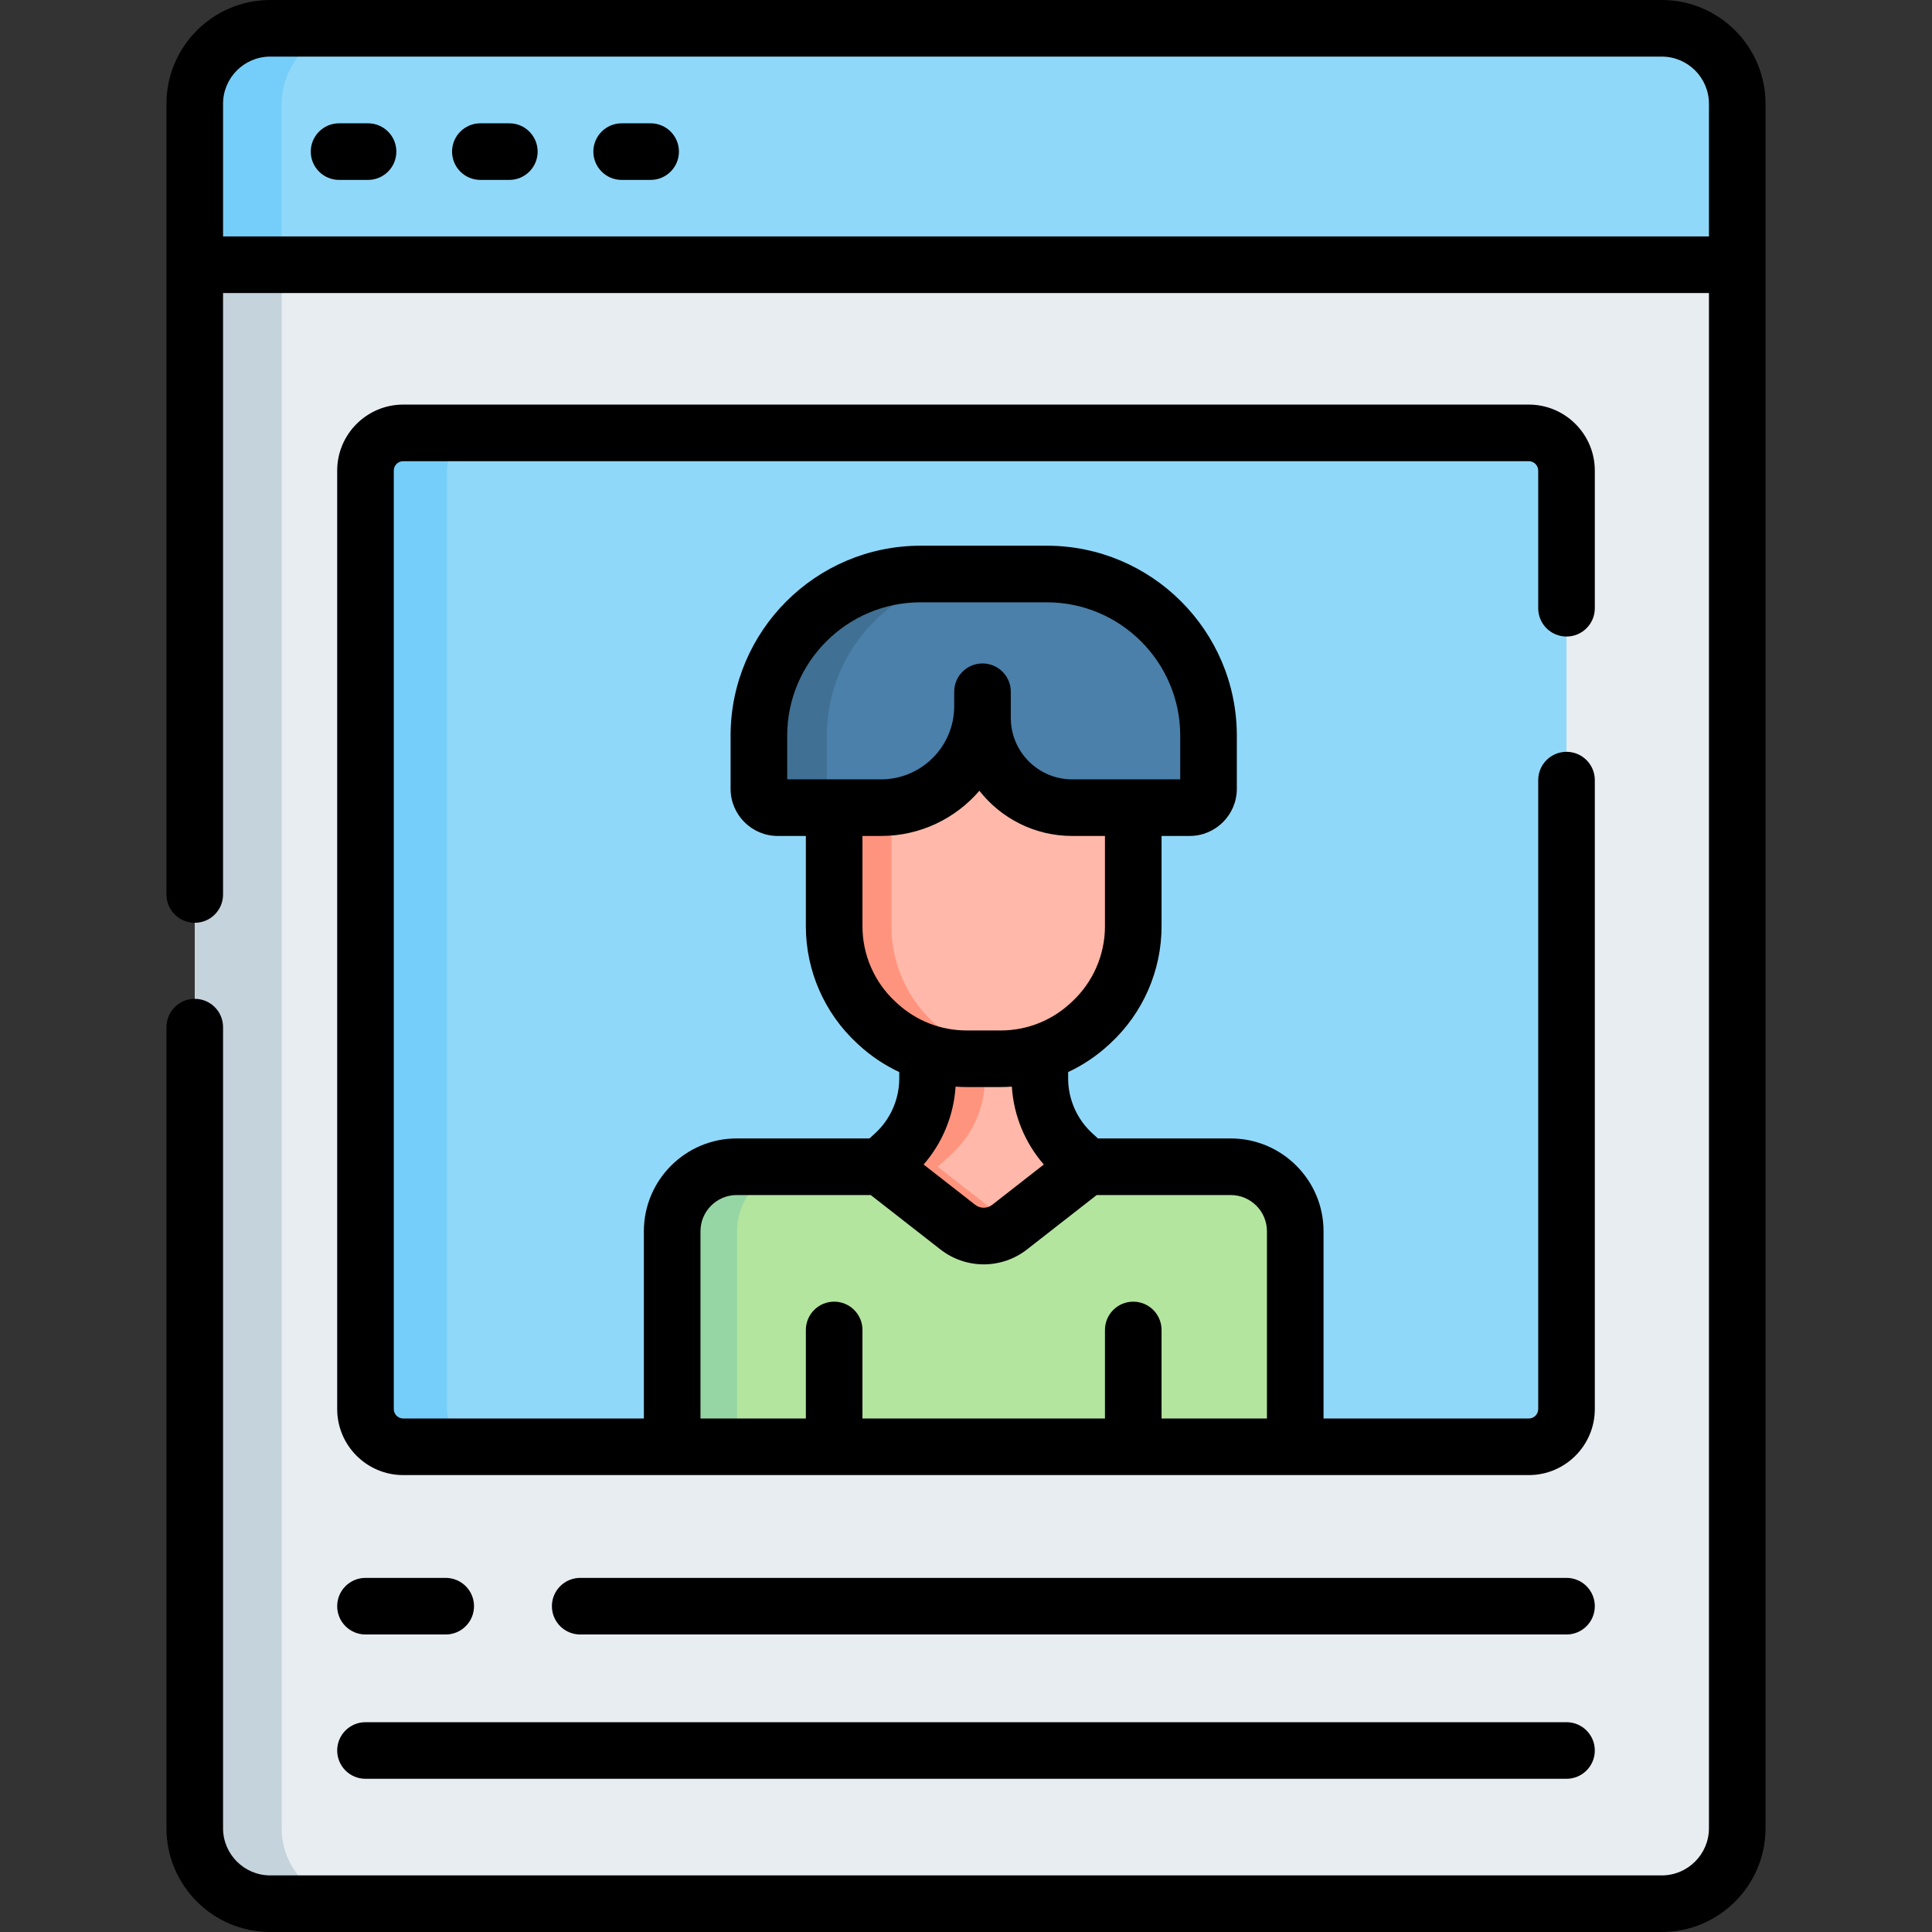 <svg id="Capa_1" enable-background="new 0 0 512 512" height="512" viewBox="0 0 512 512" width="512" xmlns="http://www.w3.org/2000/svg"><rect x="0" y="0" width="512" height="512" fill="#333333" stroke="none"/><g><g><g><g><g><path d="m460.387 27.5v49.354h-408.774v-49.354c0-11.046 8.954-20 20-20h368.775c11.045 0 19.999 8.954 19.999 20z" fill="#90d8f9"/></g></g></g><g><g><g><path d="m94.653 7.5h-23.04c-11.046 0-20 8.954-20 20v49.354h23.04v-49.354c0-11.046 8.954-20 20-20z" fill="#75cef9"/></g></g></g><g><path d="m440.387 504.5h-368.774c-11.046 0-20-8.954-20-20v-414.34h408.775v414.34c-.001 11.046-8.955 20-20.001 20z" fill="#e8edf2"/></g><g><path d="m74.653 484.5v-414.34h-23.04v414.34c0 11.046 8.954 20 20 20h23.04c-11.046 0-20-8.954-20-20z" fill="#c5d3dd"/></g><g><g><path d="m405.142 383.415h-298.284c-5.523 0-10-4.477-10-10v-248.695c0-5.523 4.477-10 10-10h298.284c5.523 0 10 4.477 10 10v248.695c0 5.523-4.477 10-10 10z" fill="#90d8f9"/></g></g><g><g><g><path d="m118.458 373.415v-248.695c0-5.523 4.477-10 10-10h-21.6c-5.523 0-10 4.477-10 10v248.695c0 5.523 4.477 10 10 10h21.6c-5.523 0-10-4.477-10-10z" fill="#75cef9"/></g></g></g><g><path d="m343.253 383.415h-165.12v-57.116c0-9.444 7.656-17.1 17.1-17.1h130.92c9.444 0 17.1 7.656 17.1 17.1z" fill="#b3e59f"/></g><g><path d="m212.423 309.199h-17.19c-9.444 0-17.1 7.656-17.1 17.1v57.116h17.19v-57.116c0-9.444 7.656-17.1 17.1-17.1z" fill="#95d6a4"/></g><g><path d="m221.061 193.519v51.978c0 9.68 4.045 18.92 11.158 25.486l.432.399c3.802 3.509 8.307 6.084 13.162 7.605v6.815c0 7.643-3.215 14.934-8.858 20.089l-3.622 3.309 20.491 15.998c4.037 3.151 9.7 3.151 13.737 0l20.492-15.998-3.622-3.309c-5.643-5.155-8.858-12.446-8.858-20.089v-6.815c4.855-1.521 9.361-4.095 13.162-7.605l.432-.399c7.113-6.566 11.158-15.806 11.158-25.486v-51.978l-30.092-18.779z" fill="#ffb8a9"/></g><g><path d="m248.512 309.199 3.622-3.309c5.643-5.155 8.858-12.446 8.858-20.089v-6.815c-4.855-1.521-9.361-4.095-13.162-7.605l-.432-.399c-7.113-6.566-11.158-15.806-11.158-25.486v-51.978l39.756-15.183-5.763-3.596-49.172 18.779v51.978c0 9.68 4.045 18.92 11.158 25.486l.432.399c3.802 3.509 8.307 6.084 13.162 7.605v6.815c0 7.643-3.215 14.934-8.858 20.089l-3.622 3.309 20.491 15.998c4.037 3.151 9.7 3.151 13.737 0l.721-.563z" fill="#ff947e"/></g><g><path d="m233.493 214.039c14.845 0 26.88-12.035 26.88-26.88v-3.84 6.96c0 13.122 10.638 23.76 23.76 23.76h3.6 27.54c2.761 0 5-2.239 5-5v-14.07c0-23.666-19.185-42.85-42.85-42.85h-33.459c-23.666 0-42.85 19.185-42.85 42.85v14.07c0 2.761 2.239 5 5 5z" fill="#4a80aa"/></g><g><path d="m219.113 209.039v-14.07c0-23.666 19.185-42.85 42.85-42.85h-18c-23.666 0-42.85 19.185-42.85 42.85v14.07c0 2.761 2.239 5 5 5h18c-2.762 0-5-2.238-5-5z" fill="#407093"/></g></g><g><path d="m97.538 32.677h-7.68c-4.142 0-7.5 3.357-7.5 7.5s3.358 7.5 7.5 7.5h7.68c4.142 0 7.5-3.357 7.5-7.5s-3.358-7.5-7.5-7.5z"/><path d="m134.981 32.677h-7.68c-4.142 0-7.5 3.357-7.5 7.5s3.358 7.5 7.5 7.5h7.68c4.142 0 7.5-3.357 7.5-7.5s-3.358-7.5-7.5-7.5z"/><path d="m172.424 32.677h-7.68c-4.142 0-7.5 3.357-7.5 7.5s3.358 7.5 7.5 7.5h7.68c4.142 0 7.5-3.357 7.5-7.5s-3.358-7.5-7.5-7.5z"/><path d="m415.142 168.69c4.142 0 7.5-3.357 7.5-7.5v-36.47c0-9.649-7.851-17.5-17.5-17.5h-298.284c-9.649 0-17.5 7.851-17.5 17.5v248.695c0 9.649 7.851 17.5 17.5 17.5h298.284c9.649 0 17.5-7.851 17.5-17.5v-166.677c0-4.143-3.358-7.5-7.5-7.5s-7.5 3.357-7.5 7.5v166.677c0 1.379-1.122 2.5-2.5 2.5h-54.39v-49.616c0-13.564-11.036-24.6-24.6-24.6h-35.19l-1.474-1.347c-4.077-3.724-6.416-9.027-6.416-14.551v-1.693c3.894-1.822 7.523-4.238 10.749-7.216l.432-.398c8.625-7.961 13.571-19.259 13.571-30.996v-23.959h7.448c6.893 0 12.5-5.607 12.5-12.5v-14.069c0-27.764-22.587-50.351-50.35-50.351h-33.459c-27.763 0-50.35 22.587-50.35 50.351v14.069c0 6.893 5.607 12.5 12.5 12.5h7.448v23.959c0 11.737 4.946 23.035 13.571 30.996l.431.398c3.226 2.978 6.856 5.394 10.749 7.216v1.693c0 5.523-2.338 10.827-6.416 14.552l-1.473 1.346h-35.191c-13.564 0-24.6 11.035-24.6 24.6v49.616h-63.775c-1.378 0-2.5-1.121-2.5-2.5v-248.695c0-1.379 1.122-2.5 2.5-2.5h298.284c1.378 0 2.5 1.121 2.5 2.5v36.471c.001 4.142 3.359 7.499 7.501 7.499zm-206.529 26.28c0-19.492 15.858-35.351 35.35-35.351h33.459c19.492 0 35.35 15.858 35.35 35.351v11.569h-28.64c-8.966 0-16.26-7.294-16.26-16.26v-6.96c0-4.143-3.358-7.5-7.5-7.5s-7.5 3.357-7.5 7.5v3.84c0 10.687-8.694 19.38-19.38 19.38h-24.88v-11.569zm28.693 70.503c-5.558-5.131-8.745-12.411-8.745-19.975v-23.959h4.932c10.405 0 19.745-4.646 26.055-11.973 5.728 7.285 14.62 11.973 24.585 11.973h8.692v23.959c0 7.563-3.188 14.844-8.745 19.975l-.432.398c-5.037 4.65-11.586 7.211-18.44 7.211h-9.029c-6.854 0-13.403-2.561-18.44-7.211zm18.872 22.609h9.029c.986 0 1.966-.046 2.942-.113.48 7.626 3.472 14.9 8.471 20.641l-13.674 10.676c-1.327 1.036-3.18 1.038-4.506 0l-13.674-10.676c4.999-5.741 7.99-13.016 8.471-20.641.975.068 1.955.113 2.941.113zm-70.545 38.217c0-5.293 4.306-9.6 9.6-9.6h35.519l18.458 14.41c3.381 2.639 7.432 3.959 11.483 3.959 4.052 0 8.103-1.32 11.484-3.959l18.458-14.41h35.518c5.293 0 9.6 4.307 9.6 9.6v49.616h-27.928v-23.46c0-4.143-3.358-7.5-7.5-7.5s-7.5 3.357-7.5 7.5v23.46h-64.264v-23.46c0-4.143-3.358-7.5-7.5-7.5s-7.5 3.357-7.5 7.5v23.46h-27.928z"/><path d="m440.387 0h-368.774c-15.164 0-27.5 12.337-27.5 27.5v209.551c0 4.143 3.358 7.5 7.5 7.5s7.5-3.357 7.5-7.5v-159.391h393.774v406.84c0 6.893-5.607 12.5-12.5 12.5h-368.774c-6.893 0-12.5-5.607-12.5-12.5v-212.3c0-4.143-3.358-7.5-7.5-7.5s-7.5 3.357-7.5 7.5v212.3c0 15.164 12.336 27.5 27.5 27.5h368.774c15.164 0 27.5-12.336 27.5-27.5v-457c0-15.163-12.336-27.5-27.5-27.5zm-381.274 62.66v-35.16c0-6.893 5.607-12.5 12.5-12.5h368.774c6.893 0 12.5 5.607 12.5 12.5v35.16z"/><path d="m153.76 418.156c-4.142 0-7.5 3.357-7.5 7.5s3.358 7.5 7.5 7.5h261.382c4.142 0 7.5-3.357 7.5-7.5s-3.358-7.5-7.5-7.5z"/><path d="m96.858 433.156h21.262c4.142 0 7.5-3.357 7.5-7.5s-3.358-7.5-7.5-7.5h-21.262c-4.142 0-7.5 3.357-7.5 7.5s3.358 7.5 7.5 7.5z"/><path d="m96.858 471.398h318.284c4.142 0 7.5-3.357 7.5-7.5s-3.358-7.5-7.5-7.5h-318.284c-4.142 0-7.5 3.357-7.5 7.5s3.358 7.5 7.5 7.5z"/></g></g></svg>